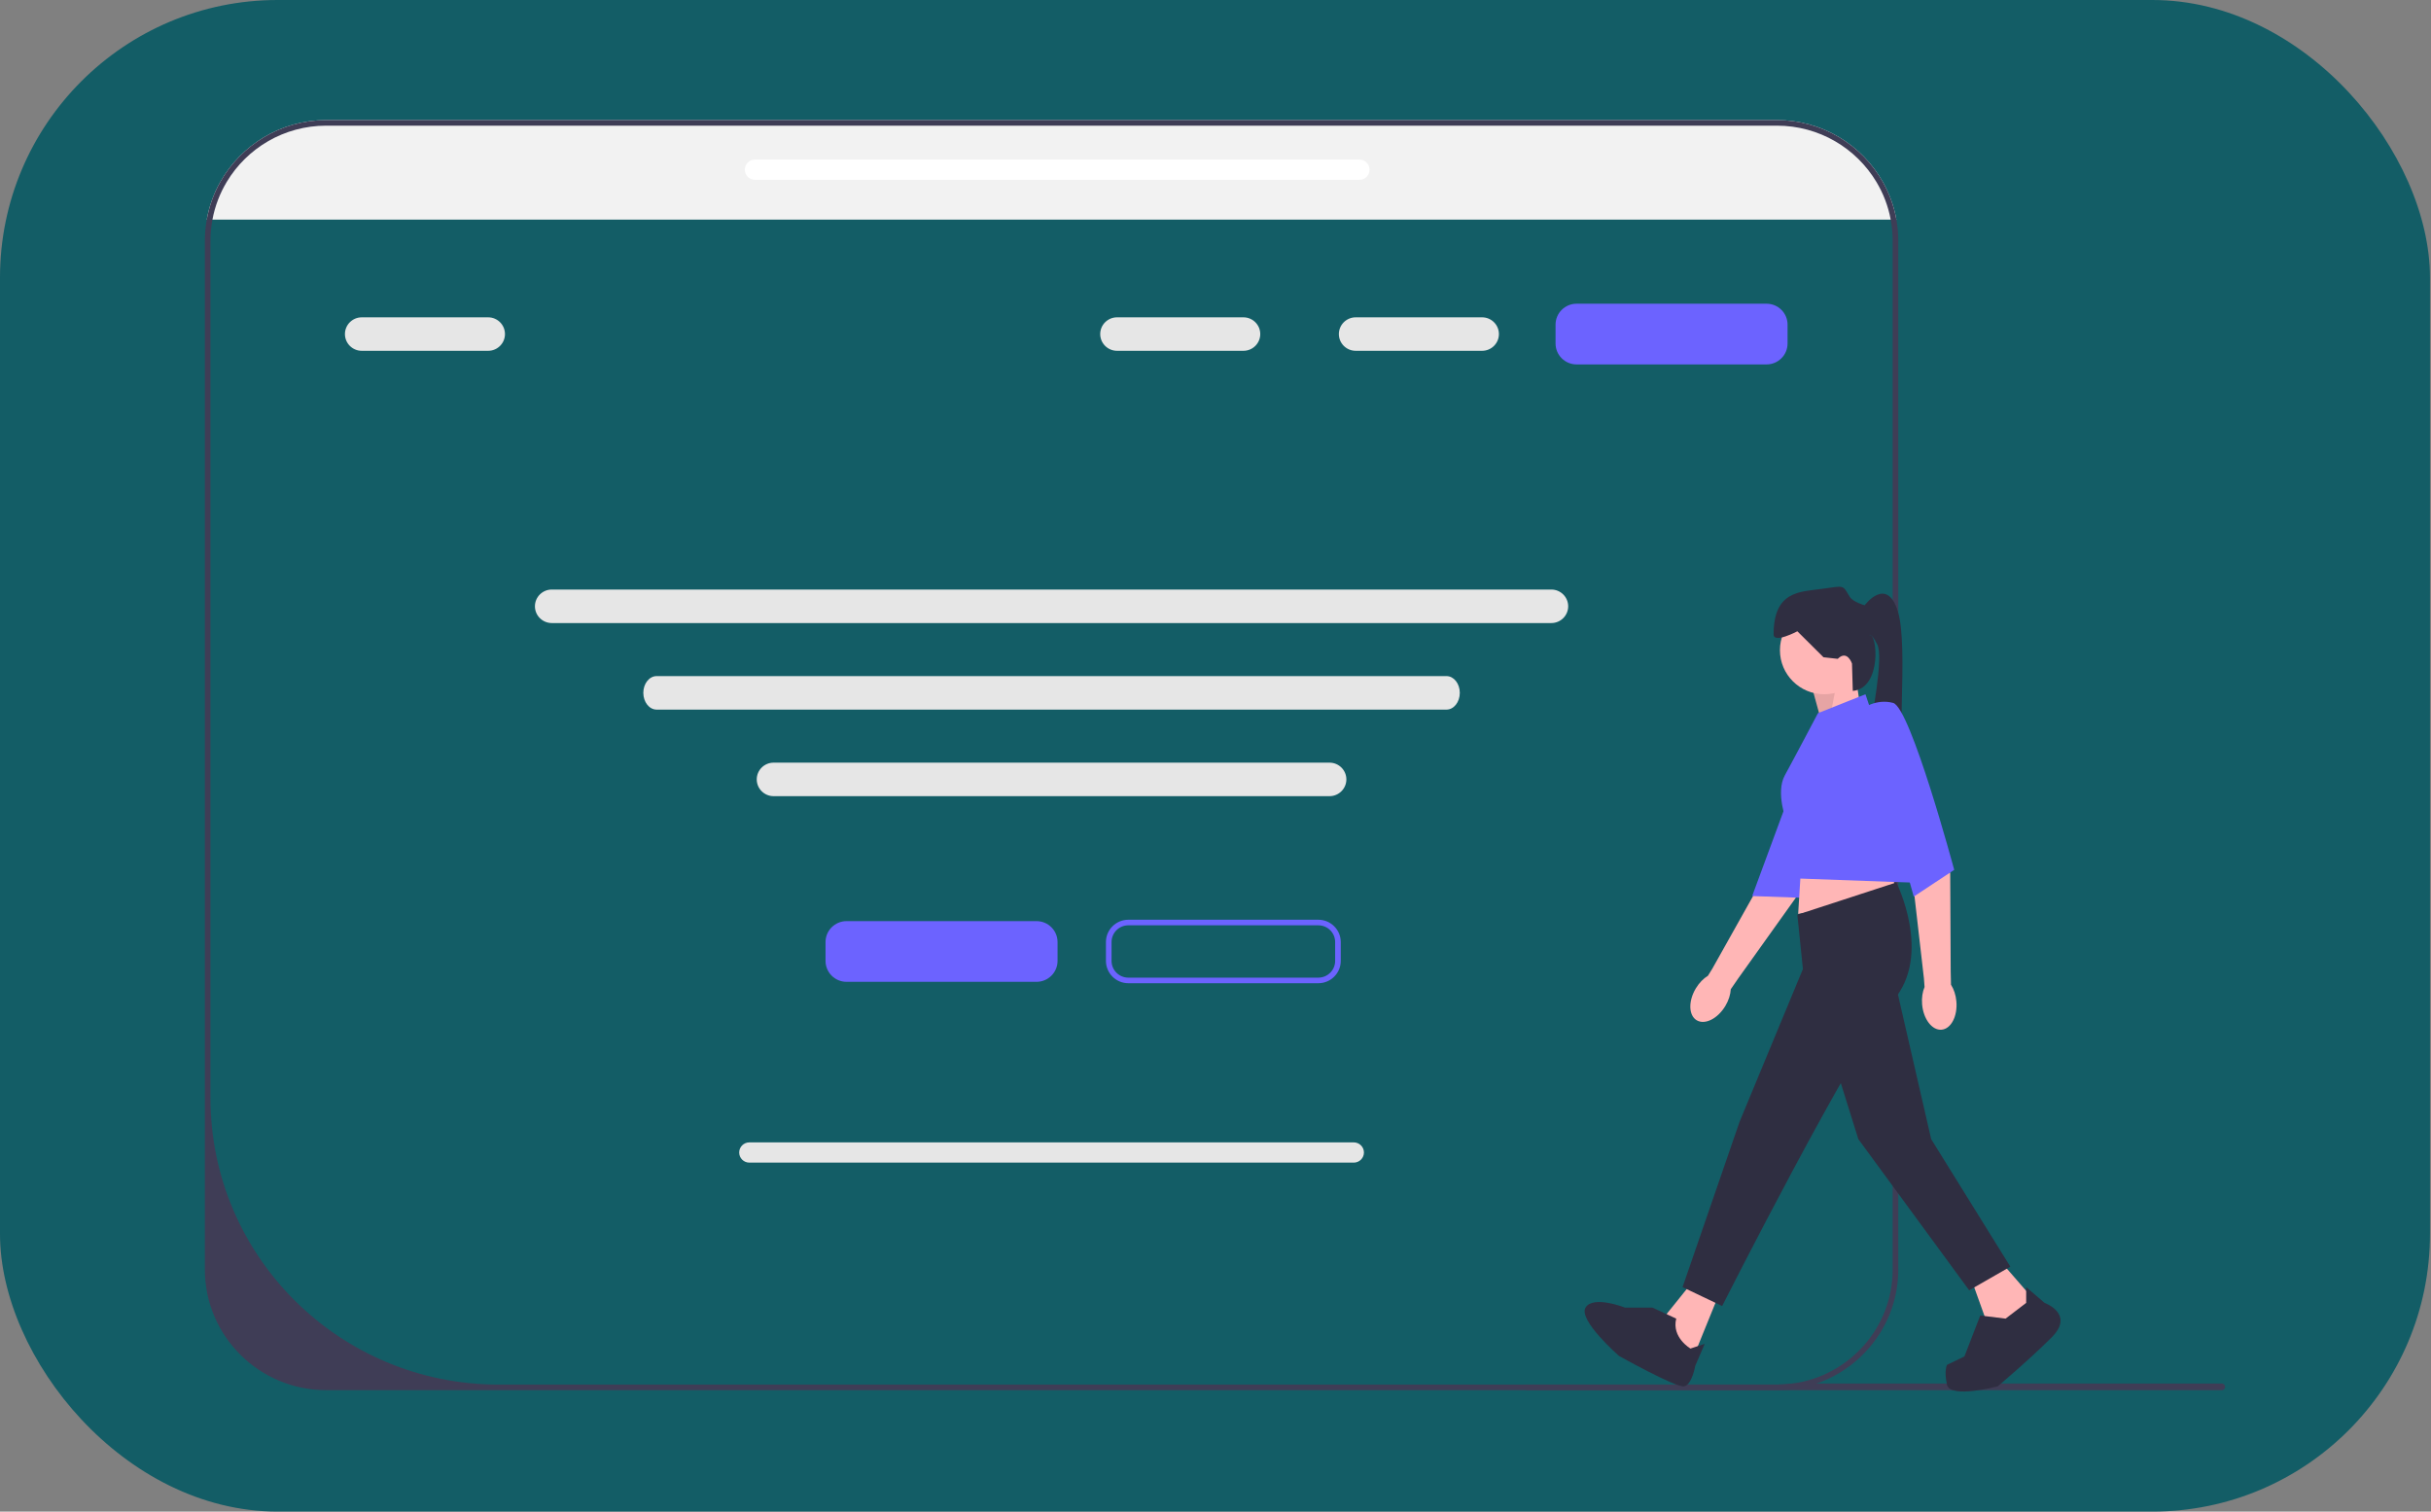 <svg width="394" height="245" viewBox="0 0 394 245" fill="none" xmlns="http://www.w3.org/2000/svg">
<rect x="0" y="0" width="394" height="245" fill="#808080" stroke="none"/>
<rect width="393.832" height="245" rx="45" fill="#135D66"/>
<g clip-path="url(#clip0_3_65)">
<path d="M307.357 35.596H33.506C33.893 33.415 34.648 31.351 35.704 29.482C39.076 23.508 45.506 19.463 52.873 19.463H287.989C295.352 19.463 301.787 23.508 305.154 29.482C306.21 31.351 306.97 33.415 307.357 35.596Z" fill="#F2F2F2"/>
<path d="M360.631 224.784C360.631 225.083 360.39 225.323 360.089 225.323H247.557C247.257 225.323 247.016 225.083 247.016 224.784C247.016 224.639 247.07 224.512 247.161 224.417H287.99C288.859 224.417 289.71 224.359 290.547 224.245H360.089C360.39 224.245 360.631 224.485 360.631 224.784Z" fill="#3F3D56"/>
<path d="M234.437 115.014H106.422C105.233 115.014 104.265 113.796 104.265 112.298C104.265 110.801 105.233 109.583 106.422 109.583H234.437C235.627 109.583 236.595 110.801 236.595 112.298C236.595 113.796 235.627 115.014 234.437 115.014Z" fill="#E6E6E6"/>
<path d="M307.357 35.596C306.97 33.415 306.21 31.351 305.154 29.482C301.787 23.508 295.352 19.463 287.989 19.463H52.873C45.506 19.463 39.076 23.508 35.704 29.482C34.648 31.351 33.893 33.415 33.506 35.596C33.306 36.709 33.201 37.854 33.201 39.026V205.759C33.201 216.548 42.025 225.323 52.873 225.323H287.989C290.237 225.323 292.404 224.942 294.419 224.245C302.119 221.594 307.662 214.307 307.662 205.759V39.026C307.662 37.859 307.557 36.709 307.357 35.596ZM306.752 205.759C306.752 215.199 299.698 223.005 290.547 224.245C289.71 224.359 288.859 224.417 287.989 224.417H80.819C55.021 224.417 34.111 203.618 34.111 177.963V39.026C34.111 37.854 34.22 36.709 34.43 35.596C34.839 33.397 35.636 31.337 36.75 29.482C40.022 24.024 46.02 20.368 52.873 20.368H287.989C294.843 20.368 300.84 24.024 304.112 29.482C305.227 31.337 306.024 33.397 306.433 35.596C306.642 36.709 306.752 37.854 306.752 39.026V205.759Z" fill="#3F3D56"/>
<path d="M295.282 117.249L293.742 111.634L300.672 109.082L301.442 114.186L295.282 117.249Z" fill="#FFB6B6"/>
<path opacity="0.1" d="M295.282 117.249L293.742 111.634L297.823 109.922L296.555 116.542L295.282 117.249Z" fill="black"/>
<path d="M274.997 165.372C273.674 164.589 273.604 162.278 274.841 160.209C275.383 159.304 276.085 158.595 276.815 158.15L277.542 156.969L286.735 140.58C286.735 140.58 290.759 125.122 292.397 123.253C294.036 121.384 296.404 121.825 296.404 121.825L298.506 123.681L291.007 145.574L281.753 158.534L280.512 160.338C280.467 161.188 280.176 162.14 279.634 163.045C278.397 165.113 276.321 166.155 274.997 165.372Z" fill="#FFB6B6"/>
<path d="M294.903 115.645C294.903 115.645 297.827 115.533 299.672 117.792C301.517 120.051 291.852 145.51 291.852 145.51L283.98 145.233L294.903 115.645Z" fill="#6C63FF"/>
<path d="M295.667 112.527C299.636 112.527 302.853 109.328 302.853 105.381C302.853 101.434 299.636 98.234 295.667 98.234C291.699 98.234 288.481 101.434 288.481 105.381C288.481 109.328 291.699 112.527 295.667 112.527Z" fill="#FFB6B6"/>
<path d="M278.857 209.132L273.981 221.128L271.158 218.32L270.131 212.96L274.237 207.856L278.857 209.132Z" fill="#FFB6B6"/>
<path d="M324.54 204.793L329.416 210.408L327.107 215.002L321.974 214.237L319.407 207.09L324.54 204.793Z" fill="#FFB6B6"/>
<path d="M292.074 137.795L291.433 148.132L307.345 145.324L306.318 138.944L292.074 137.795Z" fill="#FFB6B6"/>
<path d="M291.304 148.26L307.345 143.027C307.345 143.027 313.248 154.768 306.831 162.17C300.415 169.571 279.114 211.684 279.114 211.684L272.697 208.622L281.937 181.822L292.203 157.065L291.304 148.26Z" fill="#2F2E41"/>
<path d="M306.831 157.831L312.991 184.63L325.823 205.304L319.15 209.132L301.185 184.63L295.282 165.743L306.831 157.831Z" fill="#2F2E41"/>
<path d="M267.821 211.94H263.376C263.376 211.94 258.19 209.898 256.974 211.94C255.759 213.981 262.398 219.772 262.398 219.772C262.398 219.772 271.671 224.956 272.954 224.701C274.237 224.446 274.751 221.383 274.751 221.383L276.29 217.81L273.981 218.576C273.981 218.576 270.901 216.789 271.671 213.726L267.821 211.94Z" fill="#2F2E41"/>
<path d="M328.39 211.174V208.622L331.374 211.174C331.374 211.174 336.346 212.96 332.496 216.789C328.646 220.617 323.77 224.701 323.77 224.701C323.77 224.701 316.071 226.743 315.557 224.446C315.044 222.149 315.557 221.219 315.557 221.219L318.381 219.852L320.947 213.216L325.053 213.726L328.39 211.174Z" fill="#2F2E41"/>
<path d="M297.849 106.785L295.539 106.529L291.304 102.318C291.304 102.318 287.455 104.36 287.455 102.829C287.455 95.682 291.818 95.937 295.411 95.427C299.004 94.916 298.619 94.789 299.774 96.703C300.302 97.579 302.212 98.107 302.212 98.107C302.212 98.107 305.805 93.257 307.601 99.128C309.398 104.998 307.088 123.119 308.885 124.651C310.681 126.182 301.508 127.711 302.502 121.715C303.495 115.718 305.292 106.529 304.265 104.488C303.238 102.446 302.982 102.956 302.982 102.956C304.254 102.44 305.085 111.539 300.288 111.984L300.159 107.55C300.159 107.55 299.389 105.253 297.849 106.785Z" fill="#2F2E41"/>
<path d="M294.641 115.59L302.34 112.527L312.606 143.155L291.484 142.39L289.582 133.249C289.582 133.249 287.725 128.491 289.265 125.683C290.805 122.876 294.641 115.59 294.641 115.59Z" fill="#6C63FF"/>
<path d="M314.676 166.895C313.141 167.026 311.73 165.189 311.522 162.791C311.432 161.741 311.587 160.758 311.919 159.973L311.817 158.593L309.679 139.947C309.679 139.947 305.698 124.694 305.933 122.226C306.169 119.758 306.541 119.102 306.541 119.102L309.336 119.392L316.077 141.528L316.156 157.423L316.205 159.607C316.667 160.324 316.989 161.266 317.079 162.316C317.286 164.714 316.21 166.764 314.676 166.895Z" fill="#FFB6B6"/>
<path d="M301.699 114.952C301.699 114.952 304.008 113.165 306.831 113.931C309.655 114.697 316.726 140.986 316.726 140.986L310.168 145.324L301.699 114.952Z" fill="#6C63FF"/>
<path d="M167.992 159.137H137.205C135.326 159.137 133.797 157.617 133.797 155.748V152.686C133.797 150.818 135.326 149.298 137.205 149.298H167.992C169.871 149.298 171.4 150.818 171.4 152.686V155.748C171.4 157.617 169.871 159.137 167.992 159.137Z" fill="#6C63FF"/>
<path d="M286.308 59.066H255.521C253.642 59.066 252.113 57.545 252.113 55.677V52.615C252.113 50.746 253.642 49.226 255.521 49.226H286.308C288.187 49.226 289.716 50.746 289.716 52.615V55.677C289.716 57.545 288.187 59.066 286.308 59.066Z" fill="#6C63FF"/>
<path d="M213.666 159.364H182.878C180.874 159.364 179.243 157.742 179.243 155.748V152.686C179.243 150.693 180.874 149.072 182.878 149.072H213.666C215.67 149.072 217.301 150.693 217.301 152.686V155.748C217.301 157.742 215.67 159.364 213.666 159.364ZM182.878 149.977C181.376 149.977 180.153 151.192 180.153 152.686V155.748C180.153 157.243 181.376 158.458 182.878 158.458H213.666C215.168 158.458 216.391 157.243 216.391 155.748V152.686C216.391 151.192 215.168 149.977 213.666 149.977H182.878Z" fill="#6C63FF"/>
<path d="M251.431 100.985H89.429C87.923 100.985 86.698 99.767 86.698 98.269C86.698 96.772 87.923 95.554 89.429 95.554H251.431C252.936 95.554 254.161 96.772 254.161 98.269C254.161 99.767 252.936 100.985 251.431 100.985Z" fill="#E6E6E6"/>
<path d="M79.112 56.861H58.634C57.129 56.861 55.904 55.643 55.904 54.146C55.904 52.649 57.129 51.431 58.634 51.431H79.112C80.618 51.431 81.842 52.649 81.842 54.146C81.842 55.643 80.618 56.861 79.112 56.861Z" fill="#E6E6E6"/>
<path d="M201.523 56.861H181.046C179.54 56.861 178.315 55.643 178.315 54.146C178.315 52.649 179.54 51.431 181.046 51.431H201.523C203.029 51.431 204.254 52.649 204.254 54.146C204.254 55.643 203.029 56.861 201.523 56.861Z" fill="#E6E6E6"/>
<path d="M240.204 56.861H219.726C218.22 56.861 216.995 55.643 216.995 54.146C216.995 52.649 218.22 51.431 219.726 51.431H240.204C241.709 51.431 242.934 52.649 242.934 54.146C242.934 55.643 241.709 56.861 240.204 56.861Z" fill="#E6E6E6"/>
<path d="M215.481 129.043H125.379C123.873 129.043 122.648 127.825 122.648 126.327C122.648 124.83 123.873 123.612 125.379 123.612H215.481C216.986 123.612 218.211 124.83 218.211 126.327C218.211 127.825 216.986 129.043 215.481 129.043Z" fill="#E6E6E6"/>
<path d="M219.407 188.442H121.452C120.542 188.442 119.802 187.706 119.802 186.801C119.802 185.895 120.542 185.159 121.452 185.159H219.407C220.317 185.159 221.058 185.895 221.058 186.801C221.058 187.706 220.317 188.442 219.407 188.442Z" fill="#E6E6E6"/>
<path d="M220.319 29.145H122.364C121.454 29.145 120.713 28.409 120.713 27.503C120.713 26.598 121.454 25.862 122.364 25.862H220.319C221.229 25.862 221.97 26.598 221.97 27.503C221.97 28.409 221.229 29.145 220.319 29.145Z" fill="white"/>
</g>
<defs>
<clipPath id="clip0_3_65">
<rect width="327.43" height="206.075" fill="white" transform="translate(33.201 19.463)"/>
</clipPath>
</defs>
</svg>
